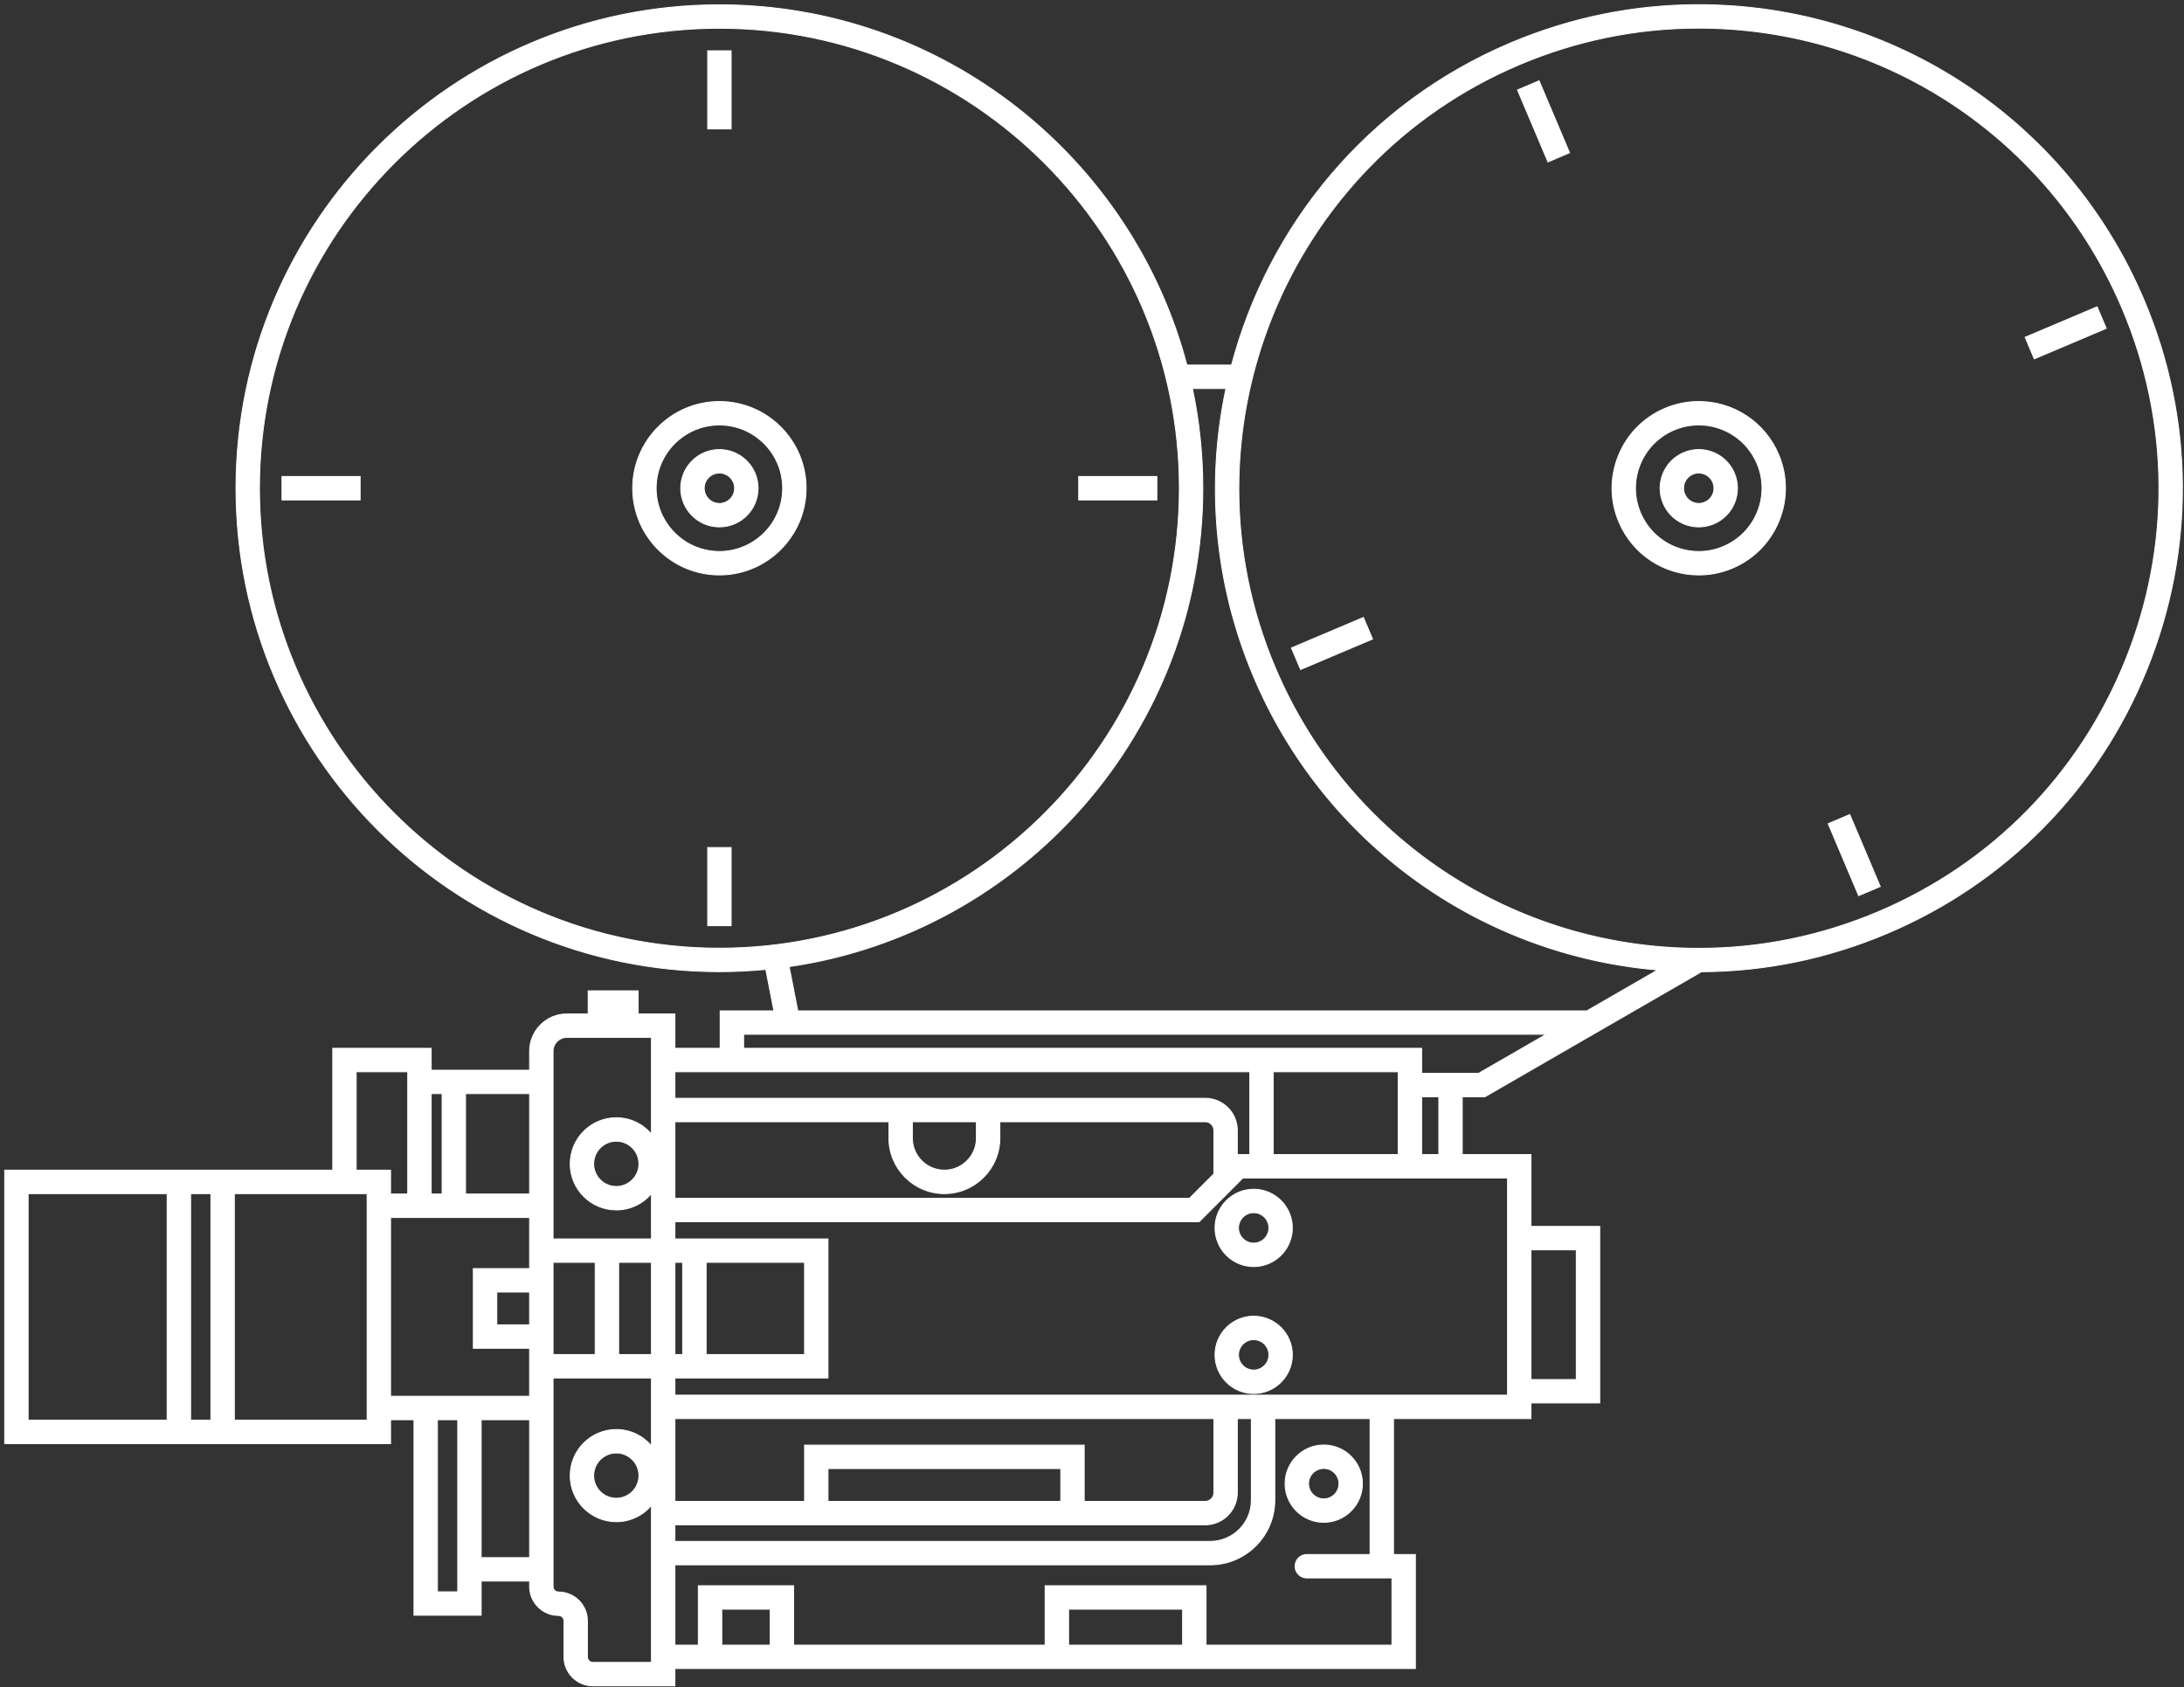 <svg width="466" height="360" viewBox="0 0 466 360" fill="none" xmlns="http://www.w3.org/2000/svg">
<rect x="0" y="0" width="466" height="360" fill="#333333" stroke="none"/>
<path d="M153.5 85.669C143.299 85.669 135 93.968 135 104.169C135 114.37 143.299 122.669 153.5 122.669C163.701 122.669 172 114.37 172 104.169C172 93.968 163.701 85.669 153.5 85.669ZM153.5 117.669C146.056 117.669 140 111.613 140 104.169C140 96.725 146.056 90.669 153.5 90.669C160.944 90.669 167 96.725 167 104.169C167 111.613 160.944 117.669 153.5 117.669Z" fill="white" stroke="white" stroke-width="0.2" stroke-miterlimit="10"/>
<path d="M153.5 95.92C148.952 95.92 145.251 99.62 145.251 104.169C145.251 108.718 148.952 112.418 153.5 112.418C158.048 112.418 161.749 108.718 161.749 104.169C161.749 99.62 158.048 95.92 153.5 95.92ZM153.5 107.418C151.708 107.418 150.251 105.961 150.251 104.169C150.251 102.377 151.709 100.92 153.5 100.92C155.291 100.92 156.749 102.377 156.749 104.169C156.749 105.961 155.292 107.418 153.5 107.418Z" fill="white" stroke="white" stroke-width="0.2" stroke-miterlimit="10"/>
<path d="M259.251 261.986C259.251 266.535 262.952 270.235 267.5 270.235C272.048 270.235 275.749 266.535 275.749 261.986C275.749 257.437 272.048 253.737 267.5 253.737C262.952 253.737 259.251 257.437 259.251 261.986ZM267.5 258.737C269.292 258.737 270.749 260.194 270.749 261.986C270.749 263.778 269.291 265.235 267.5 265.235C265.709 265.235 264.251 263.778 264.251 261.986C264.251 260.194 265.709 258.737 267.5 258.737Z" fill="white" stroke="white" stroke-width="0.2" stroke-miterlimit="10"/>
<path d="M267.5 280.823C262.952 280.823 259.251 284.523 259.251 289.072C259.251 293.621 262.952 297.321 267.5 297.321C272.048 297.321 275.749 293.621 275.749 289.072C275.749 284.523 272.048 280.823 267.5 280.823ZM267.5 292.321C265.708 292.321 264.251 290.864 264.251 289.072C264.251 287.28 265.709 285.823 267.5 285.823C269.291 285.823 270.749 287.28 270.749 289.072C270.749 290.864 269.292 292.321 267.5 292.321Z" fill="white" stroke="white" stroke-width="0.2" stroke-miterlimit="10"/>
<path d="M282.45 324.802C286.998 324.802 290.699 321.102 290.699 316.553C290.699 312.004 286.998 308.304 282.45 308.304C277.902 308.304 274.201 312.004 274.201 316.553C274.201 321.102 277.902 324.802 282.45 324.802ZM282.45 313.304C284.242 313.304 285.699 314.761 285.699 316.553C285.699 318.345 284.241 319.802 282.45 319.802C280.659 319.802 279.201 318.345 279.201 316.553C279.201 314.761 280.659 313.304 282.45 313.304Z" fill="white" stroke="white" stroke-width="0.2" stroke-miterlimit="10"/>
<path d="M151.003 180.832H156.003V197.503H151.003V180.832ZM151.003 27.503H156.003V10.832H151.003V27.503ZM60.168 106.667H76.838V101.667H60.168V106.667ZM230.168 101.667V106.667H246.838V101.667H230.168Z" fill="white" stroke="white" stroke-width="0.2" stroke-miterlimit="10"/>
<path d="M362.46 85.665C359.98 85.665 357.555 86.159 355.254 87.133C350.703 89.06 347.175 92.643 345.32 97.223C343.465 101.803 343.504 106.831 345.43 111.382C348.334 118.24 355.024 122.673 362.473 122.673C362.474 122.673 362.474 122.673 362.474 122.673C364.953 122.673 367.377 122.18 369.678 121.205C379.072 117.228 383.479 106.351 379.502 96.957C376.599 90.098 369.909 85.665 362.46 85.665ZM367.729 116.601C366.048 117.312 364.281 117.672 362.475 117.672C357.037 117.672 352.154 114.438 350.035 109.432C348.629 106.111 348.6 102.442 349.954 99.099C351.308 95.757 353.883 93.143 357.204 91.737C358.885 91.026 360.653 90.665 362.46 90.665C367.897 90.665 372.779 93.9 374.898 98.906C377.8 105.761 374.584 113.699 367.729 116.601Z" fill="white" stroke="white" stroke-width="0.2" stroke-miterlimit="10"/>
<path d="M457.449 63.959C441.258 25.713 403.957 1 362.422 1C348.602 1 335.089 3.755 322.257 9.188C291.738 22.108 270.666 48.095 262.776 77.894H253.247C241.598 33.707 201.296 1.027 153.5 1.027C96.627 1.027 50.357 47.297 50.357 104.17C50.357 161.043 96.627 207.311 153.5 207.311C156.84 207.311 160.142 207.146 163.402 206.833L165.13 215.672H153.663V223.672H144.003V216.331H136.166V211.401H125.5V216.331H120.943C116.565 216.331 113.003 219.894 113.003 224.271V228.334H92V223.667H71V249.667H1V308.001H83.333V302.907H88.333V344.634H102.666V337.334H113.003V338.501C113.003 341.903 115.766 344.671 119.163 344.671C119.589 344.671 119.876 344.891 119.996 345.008C120.122 345.134 120.334 345.409 120.334 345.83V353.52C120.334 356.922 123.102 359.69 126.504 359.69H144.004V356.001H302V331.667H297.333V302.673H326.663V299.336H341.333V261.669H326.663V246.332H312V234.003H316.836L363.041 207.331C376.674 207.263 390.008 204.514 402.677 199.15C428.048 188.41 447.717 168.432 458.062 142.898C468.408 117.364 468.19 89.329 457.449 63.959ZM92 233.336H94.333V254.763H92V233.336ZM35.667 303.003H6V254.669H35.667V303.003ZM45 303.003H40.667V254.669H45V303.003ZM78.333 254.763V302.909V303.003H50V254.669H78.333V254.763ZM76 249.669V228.669H87V254.763H83.333V249.669H76ZM97.667 339.636H93.334V302.909H97.667V339.636ZM83.333 297.909V259.763H113V264.336V270.669H101V287.669H113V294.003V297.909H83.333ZM113 275.669V282.669H106V275.669H113ZM113.003 332.336H102.666V302.909H113.003V332.336ZM113.003 254.763H99.333V233.336H113.003V254.763ZM118.003 269.336H127V289.003H118.003V269.336ZM139.003 302.673V308.495C137.198 306.362 134.506 305.003 131.5 305.003C126.078 305.003 121.666 309.414 121.666 314.836C121.666 320.258 126.077 324.669 131.5 324.669C134.506 324.669 137.198 323.31 139.003 321.177V325.332V354.692H126.503C125.858 354.692 125.333 354.168 125.333 353.522V345.832C125.333 344.185 124.693 342.637 123.518 341.462C122.348 340.308 120.801 339.673 119.163 339.673C118.523 339.673 118.003 339.149 118.003 338.503V294.003H139.003V302.673ZM136.334 314.836C136.334 317.501 134.166 319.669 131.501 319.669C128.836 319.669 126.667 317.501 126.667 314.836C126.667 312.171 128.835 310.003 131.501 310.003C134.165 310.003 136.334 312.171 136.334 314.836ZM139.003 289.003H132V269.336H139.003V289.003ZM139.003 234.332V241.976C137.198 239.843 134.506 238.484 131.5 238.484C126.078 238.484 121.666 242.895 121.666 248.318C121.666 253.74 126.077 258.151 131.5 258.151C134.506 258.151 137.198 256.792 139.003 254.659V255.674V264.337H118.003V224.274C118.003 222.653 119.322 221.334 120.943 221.334H139.003V234.332ZM136.334 248.317C136.334 250.982 134.166 253.15 131.501 253.15C128.836 253.15 126.667 250.982 126.667 248.317C126.667 245.652 128.835 243.483 131.501 243.483C134.165 243.483 136.334 245.652 136.334 248.317ZM326.663 266.669H336.333V294.336H326.663V266.669ZM153.5 202.311C99.384 202.311 55.357 158.285 55.357 104.168C55.357 50.051 99.384 6.026 153.5 6.026C207.616 6.026 251.643 50.052 251.643 104.169C251.643 158.286 207.616 202.311 153.5 202.311ZM144.003 228.673H266.666V246.332H264.003V241.172C264.003 237.401 260.935 234.332 257.163 234.332H144.003V228.673ZM208.336 239.332V242.836C208.336 246.604 205.271 249.669 201.503 249.669C197.735 249.669 194.67 246.604 194.67 242.836V239.332H208.336ZM144.003 239.332H189.67V242.836C189.67 249.36 194.979 254.669 201.503 254.669C208.027 254.669 213.336 249.36 213.336 242.836V239.332H257.163C258.178 239.332 259.003 240.157 259.003 241.172V250.46L253.796 255.673H144.003V239.332ZM144.003 269.336H145.666V289.003H144.003V269.336ZM144.003 302.673H259.003V318.492C259.003 319.507 258.178 320.332 257.163 320.332H231.334V308.332H171.671V320.332H144.003V302.673ZM226.335 313.332V320.332H176.672V313.332H226.335ZM144.003 325.332H257.163C260.934 325.332 264.003 322.264 264.003 318.492V302.673H267V320.098C267 324.935 263.065 328.869 258.228 328.869H144.003V325.332ZM164.334 351.003H154.004V343.332H164.334V351.003ZM252.334 351.003H228.004V343.332H252.334V351.003ZM297 351.003H257.333V338.332H223.003V351.003H169.333V338.332H149.003V351.003H144.003V333.869H258.228C265.822 333.869 272 327.691 272 320.098V302.673H292.333V331.669H278.833C277.452 331.669 276.333 332.788 276.333 334.169C276.333 335.55 277.452 336.669 278.833 336.669H297V351.003ZM321.663 251.332V261.669V297.673H144.003V294.003H176.666V264.336H144.003V260.673H255.87L265.2 251.332H321.663ZM150.667 289.003V269.336H171.667V289.003H150.667ZM271.667 246.332V228.673H298.334V246.332H271.667ZM303.334 246.332V234.003H307.001V246.332H303.334ZM315.497 229.003H303.334V223.673H158.664V220.673H329.928L315.497 229.003ZM338.589 215.673H170.225L168.38 206.235C218.227 199.001 256.643 155.99 256.643 104.17C256.643 96.878 255.877 89.763 254.431 82.895H261.584C257.348 102.839 258.951 124.223 267.485 144.381C282.521 179.898 315.766 203.73 353.7 206.951L338.589 215.673ZM453.429 141.021C443.585 165.317 424.869 184.327 400.729 194.546C388.517 199.716 375.66 202.337 362.517 202.337C362.516 202.337 362.514 202.337 362.512 202.337C322.989 202.335 287.496 178.82 272.09 142.43C250.993 92.596 274.372 34.889 324.206 13.79C336.418 8.621 349.275 5.999 362.422 5.999C401.945 5.999 437.438 29.515 452.845 65.907C463.065 90.049 463.272 116.724 453.429 141.021Z" fill="white" stroke="white" stroke-width="0.2" stroke-miterlimit="10"/>
<path d="M362.465 95.918C361.358 95.918 360.277 96.139 359.252 96.572C357.223 97.431 355.649 99.029 354.822 101.071C353.995 103.113 354.012 105.355 354.871 107.384C356.166 110.443 359.148 112.418 362.47 112.419C363.577 112.419 364.658 112.198 365.683 111.765C367.712 110.906 369.286 109.308 370.113 107.266C370.941 105.224 370.923 102.982 370.064 100.953C368.769 97.894 365.787 95.918 362.465 95.918ZM365.479 105.389C365.153 106.194 364.534 106.823 363.733 107.161C363.328 107.332 362.902 107.42 362.469 107.42C361.16 107.42 359.985 106.641 359.475 105.436C359.137 104.637 359.13 103.753 359.455 102.95C359.781 102.145 360.4 101.516 361.2 101.178C361.605 101.007 362.031 100.919 362.464 100.919C363.773 100.919 364.948 101.698 365.459 102.903C365.798 103.701 365.805 104.585 365.479 105.389Z" fill="white" stroke="white" stroke-width="0.2" stroke-miterlimit="10"/>
<path d="M394.685 173.795L401.183 189.145L396.579 191.094L390.081 175.743L394.685 173.795ZM323.791 19.189L330.289 34.54L334.893 32.591L328.395 17.24L323.791 19.189ZM275.557 138.241L277.506 142.845L292.857 136.345L290.908 131.741L275.557 138.241ZM447.456 65.458L432.105 71.958L434.054 76.562L449.405 70.062L447.456 65.458Z" fill="white" stroke="white" stroke-width="0.2" stroke-miterlimit="10"/>
</svg>
